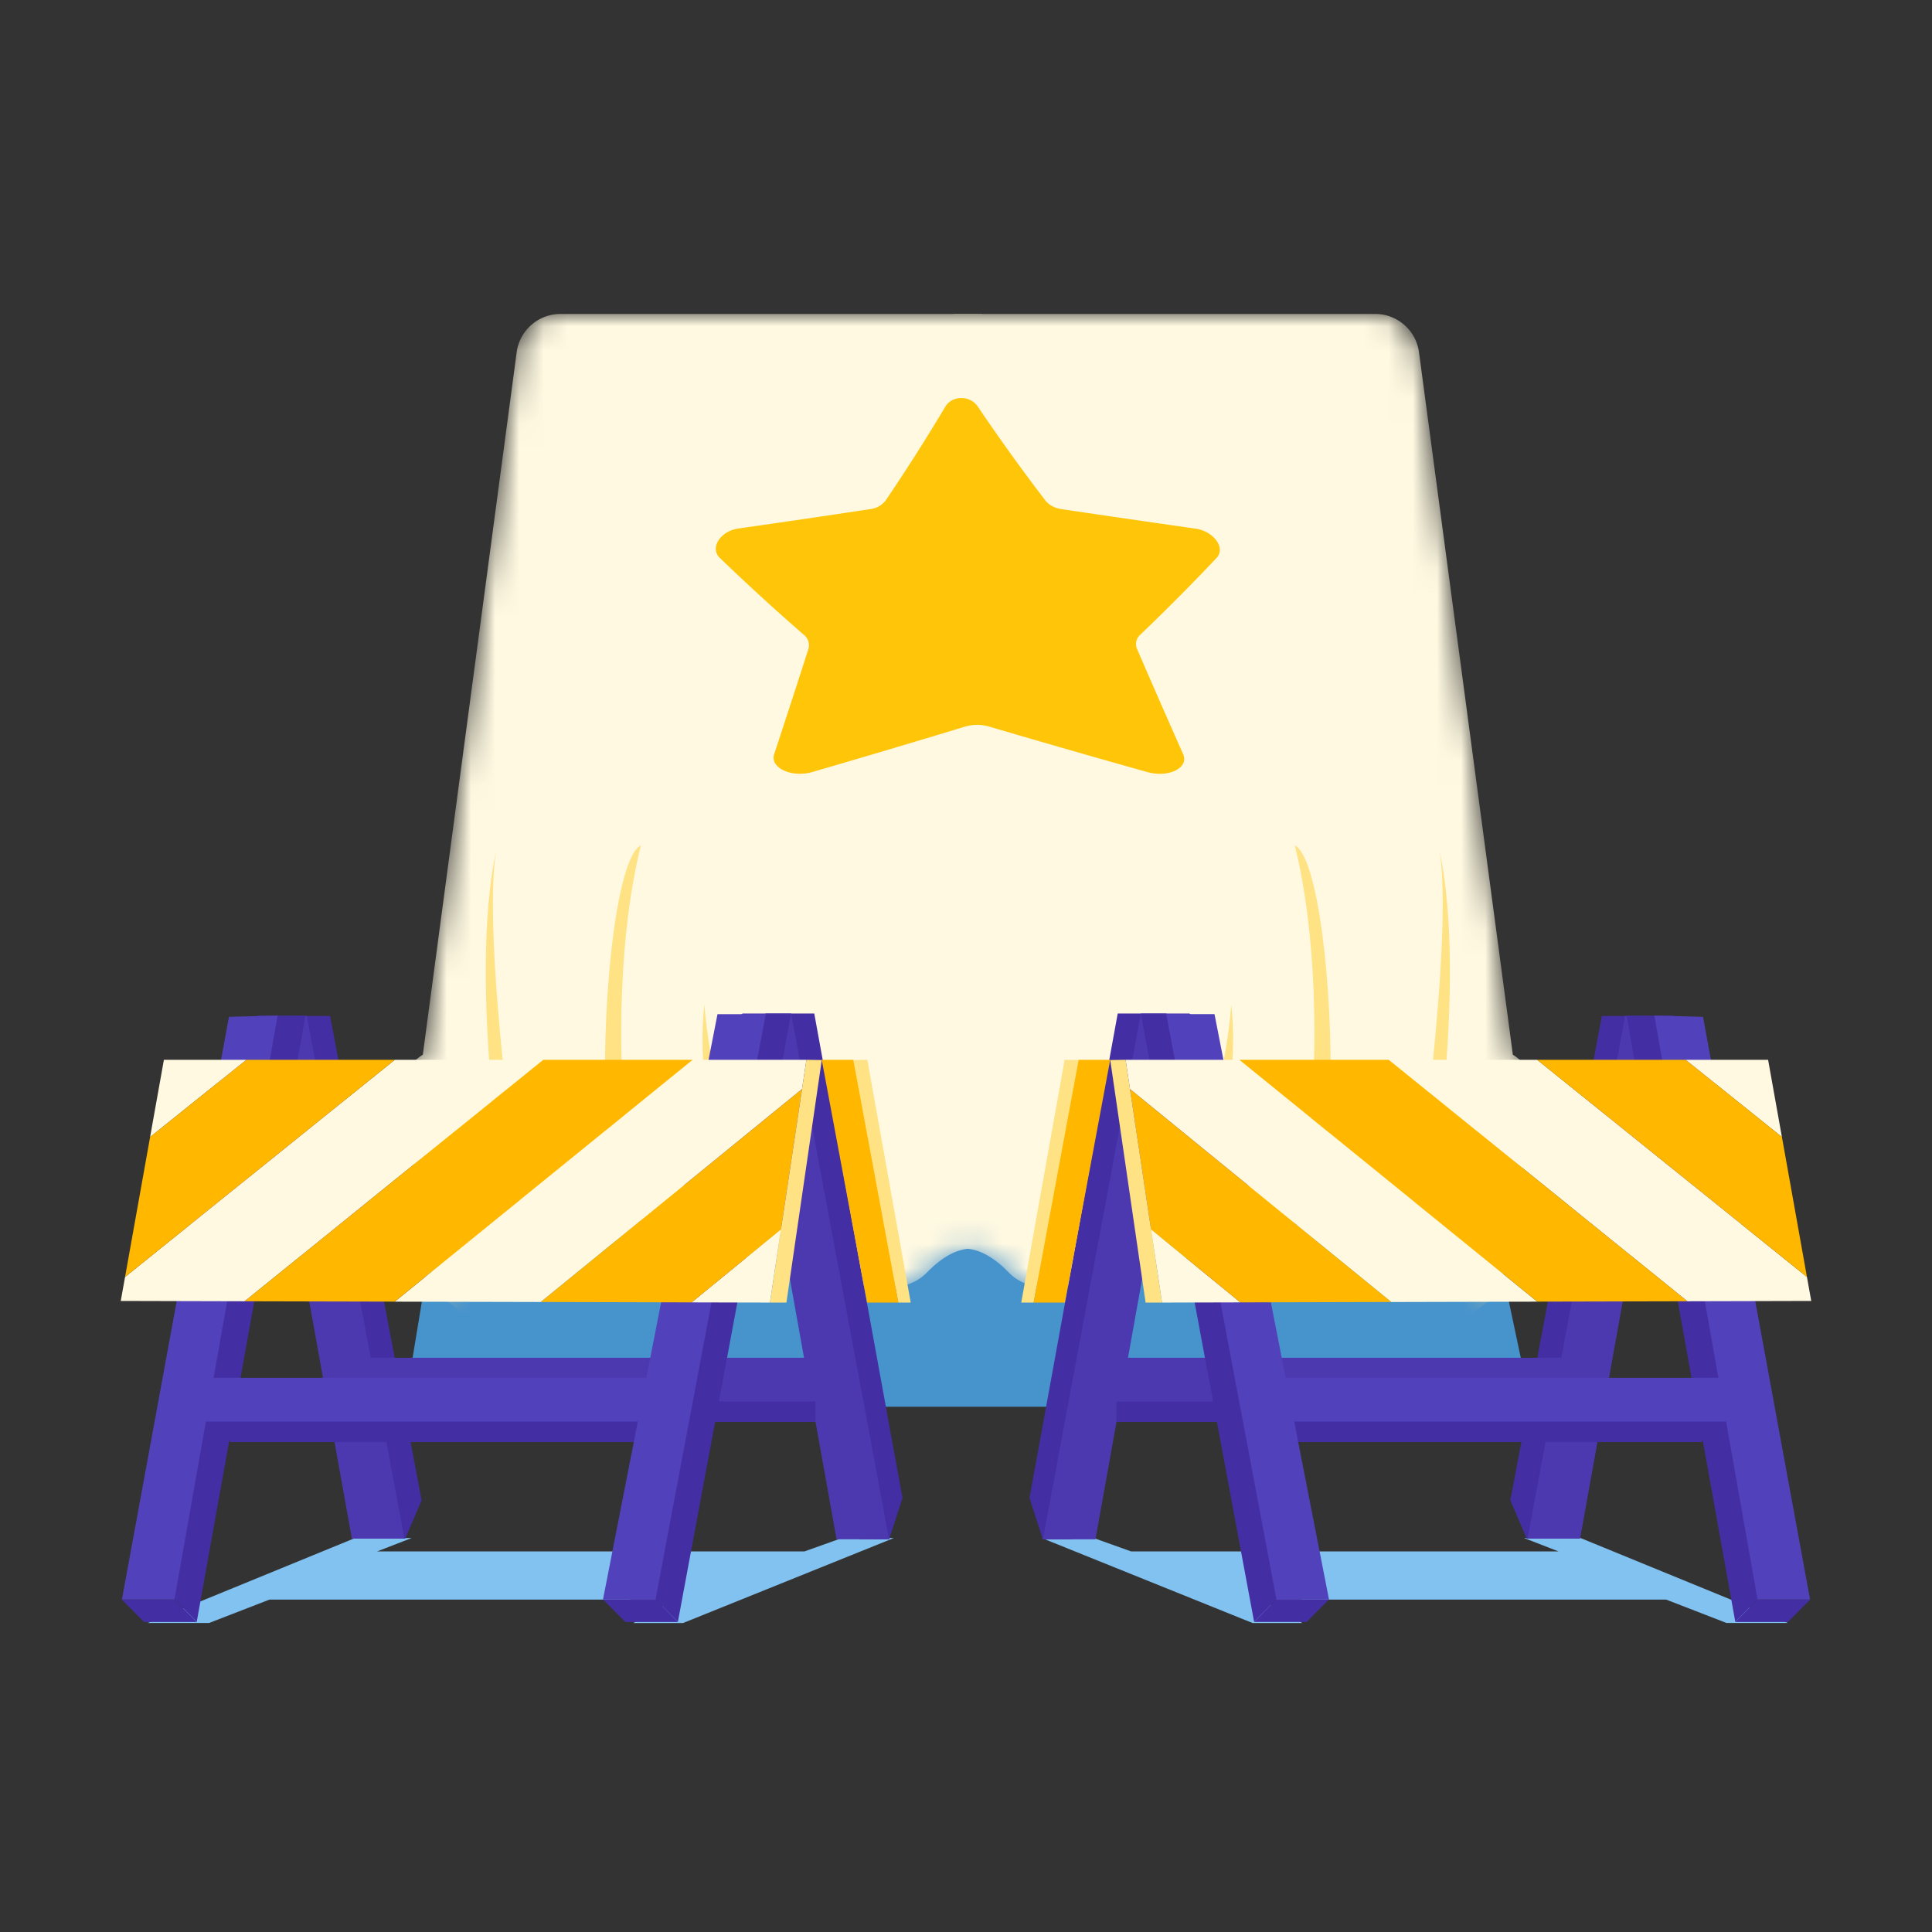 <svg xmlns="http://www.w3.org/2000/svg" width="80" height="80" fill="none" class="persona-ilustration" viewBox="0 0 80 80"><rect x="0" y="0" width="80" height="80" fill="#333333" stroke="none"/><g clip-path="url(#tPLOSFx9Gw_a)"><path fill="#4793CC" d="M22.177 25.338q17.132 0 34.266-.006l6.958 32.922q-23.33-.006-46.651 0z"/><mask id="tPLOSFx9Gw_b" width="48" height="41" x="16" y="13" maskUnits="userSpaceOnUse" style="mask-type:alpha"><path fill="#fff" d="m21.394 14.587-3.886 29.086c-.47.291-1.268 1.087-.705 1.941s.878 1.299.965 1.415c-.242.054-.727.601-.727 2.35s.838 3.454 1.256 4.088c.817-.362 2.621-1.461 3.309-2.962 2.929 1.944 4.428.81 4.812 0 .89.88 2.99 2.373 4.264 1.319 1.272-1.055 2.82.139 3.436.868.954.482 3.143 1.157 4.263 0 .68-.703 1.27-.944 1.695-.98.425.036 1.014.276 1.695.98 1.12 1.157 3.309.482 4.263 0 .615-.729 2.164-1.923 3.436-.868 1.273 1.054 3.373-.44 4.264-1.319.384.81 1.883 1.944 4.812 0 .688 1.5 2.492 2.6 3.308 2.962.42-.634 1.257-2.34 1.257-4.088s-.485-2.296-.727-2.35c.087-.116.401-.56.965-1.415.563-.854-.235-1.65-.705-1.941l-3.886-29.086A1.83 1.83 0 0 0 56.945 13H23.207a1.83 1.83 0 0 0-1.813 1.587"/></mask><g mask="url(#tPLOSFx9Gw_b)"><path fill="#FFF9E1" d="m62.644 43.673-3.886-29.086A1.83 1.83 0 0 0 56.944 13H39.48v38.824c.297-.193 1.171-.29 2.291.868s3.31.482 4.264 0c.615-.729 2.163-1.923 3.436-.868s3.372-.44 4.263-1.318c.384.81 1.884 1.943 4.813 0 .687 1.5 2.492 2.599 3.308 2.96.419-.633 1.256-2.338 1.256-4.087s-.484-2.295-.727-2.35c.087-.116.402-.56.965-1.415.564-.854-.235-1.65-.704-1.941"/><path fill="#FFF9E1" d="m17.508 43.673 3.886-29.086A1.83 1.83 0 0 1 23.207 13h17.465v38.824c-.297-.193-1.17-.29-2.29.868s-3.31.482-4.264 0c-.615-.729-2.164-1.923-3.437-.868-1.272 1.054-3.372-.44-4.263-1.319-.384.81-1.883 1.944-4.812 0-.688 1.5-2.492 2.6-3.309 2.962-.418-.634-1.256-2.34-1.256-4.088s.485-2.296.727-2.35c-.087-.116-.401-.56-.965-1.415-.563-.854.235-1.65.705-1.941"/><path fill="#FEE283" d="M21 47.846c.667 5.057-.4 5.798-.668 7.542l-2.02-1.705c-1.01-4.074.534-5.837 2.688-5.837"/><path fill="#FEE283" d="M20.538 35.234c-.562 3.663.858 14.173 1.639 18.97l-.508-.18c-.85-3.989-2.268-13.332-1.13-18.79"/><path fill="#FEE283" d="M21.13 47.537c0 1.249-3.297-.29-4.313-.844-.671-.894-1.782-2.441-.854-1.48 1.159 1.202 2.544 1.492 5.167 2.324M29.168 41.594c-.506 4.289 1.49 12.25 5.396 17.264-.578-1.124 2.872-.22 2.383-1.354-2.358-4.403-2.684-4.304-5.074-7.448s-2.705-8.462-2.705-8.462M28.278 55.285c-4.395.456-3.6-19.39-1.742-20.28-1.79 7.268-.361 18.734 1.742 20.28M59.152 47.846c-.667 5.057.4 5.798.668 7.542l2.02-1.705c1.01-4.075-.534-5.837-2.688-5.837"/><path fill="#FEE283" d="M59.613 35.234c.562 3.663-.858 14.173-1.638 18.97l.507-.18c.851-3.989 2.268-13.332 1.131-18.79"/><path fill="#FEE283" d="M59.022 47.537c0 1.249 3.296-.29 4.313-.844.67-.894 1.78-2.441.854-1.48-1.16 1.202-2.544 1.492-5.167 2.324M50.982 41.594c.507 4.289-1.49 12.25-5.395 17.264.577-1.124-2.872-.22-2.383-1.354 2.358-4.403 2.683-4.304 5.073-7.448s2.705-8.462 2.705-8.462M51.873 55.285c4.395.456 3.6-19.391 1.742-20.28 1.79 7.268.361 18.733-1.742 20.28"/><path fill="#FFC509" d="M39.132 16.86c.285-.504 1.054-.504 1.37-.004a81 81 0 0 0 2.781 3.863c.148.187.389.32.651.36a929 929 0 0 0 5.565.81c.749.104 1.256.787.889 1.2a86 86 0 0 1-3.173 3.195.51.51 0 0 0-.133.586 458 458 0 0 0 1.91 4.36c.248.565-.597.985-1.482.74a522 522 0 0 1-6.565-1.888 1.77 1.77 0 0 0-.967 0 541 541 0 0 1-6.353 1.889c-.86.24-1.752-.18-1.568-.741q.718-2.18 1.42-4.363a.55.55 0 0 0-.194-.583 93 93 0 0 1-3.489-3.194c-.403-.418.04-1.098.773-1.205q2.779-.395 5.483-.806a.94.94 0 0 0 .626-.36 80 80 0 0 0 2.456-3.86"/></g><path fill="#82C2F1" d="m17.043 63.687-1.43.555H33.31l1.552-.555h2.148l-8.726 3.519h-2.061l1.672-.971H11.16l-2.504.97h-2.54l8.586-3.518zM63.109 63.687l1.43.555H46.84l-1.551-.555H43.14l8.726 3.519h2.061l-1.672-.971H68.99l2.504.97h2.54l-8.586-3.518z"/><path fill="#442EA4" d="m33.717 41.967 3.653 20.06-.552 1.711h-1.22l-3.902-21.772z"/><path fill="#4C39B0" d="m32.758 41.967 4.056 21.771H34.64l-3.902-21.772z"/><path fill="#442EA4" d="m13.668 42.07 3.79 20.057-.68 1.585H15.53L11.648 42.07z"/><path fill="#4C39B0" d="m12.705 42.07 4.042 21.642h-2.176L10.68 42.07z"/><path fill="#442EA4" d="M15.843 58.881h17.924v-1.754l-18.26-.059z"/><path fill="#4C39B0" d="M15.529 58.034h18.453l-.318-1.813H15.185z"/><path fill="#442EA4" d="M10.675 42.063 6.251 66.12l.972.11.923.93 4.504-25.097z"/><path fill="#442EA4" d="m5.966 67.163-.928-.933H7.22l.923.933z"/><path fill="#5141BA" d="M9.48 42.105 5.048 66.23h2.176l4.272-24.178z"/><path fill="#442EA4" d="M26.579 59.712H9.533l-.879-1.754 18.261-.06z"/><path fill="#5141BA" d="M26.58 58.864H8.5l.312-1.813h18.105z"/><path fill="#442EA4" d="M30.699 41.994 26.085 66.23h1.06l.925.926 4.685-25.162z"/><path fill="#442EA4" d="m25.896 67.163-.928-.933h2.182l.923.933z"/><path fill="#5141BA" d="M29.71 41.994 24.969 66.23h2.176l4.563-24.236z"/><path fill="#FFF9E1" d="m31.882 53.937-3.24-.008 3.695-3.025zM22.498 43.884l-12.369 9.999L5 53.87l.178-.992 11.17-8.994zM33.392 43.884l-.182 1.211-10.82 8.818-6.045-.014L28.68 43.884zM6.787 43.884h3.415l-3.987 3.198z"/><path fill="#FFB700" d="m32.339 50.904-3.696 3.025-6.252-.016 10.819-8.818zM28.68 43.884 16.344 53.898l-6.215-.015 12.368-9.999zM10.202 43.884h6.146l-11.17 8.994 1.037-5.796z"/><path fill="#FEE283" d="m33.392 43.884.636.01-1.464 10.043h-.68zM35.914 43.885l-.636.01 1.92 10.042h.513z"/><path fill="#FFB700" d="M37.2 53.937h-1.297l-1.876-10.052h1.305z"/><path fill="#442EA4" d="m46.282 41.968-3.653 20.06.553 1.711h1.22l3.901-21.772z"/><path fill="#4C39B0" d="M47.242 41.967 43.186 63.74h2.175l3.901-21.772z"/><path fill="#442EA4" d="m66.33 42.07-3.79 20.057.68 1.585h1.25l3.882-21.642z"/><path fill="#4C39B0" d="m67.294 42.07-4.042 21.642h2.176l3.892-21.641z"/><path fill="#442EA4" d="M64.154 58.881H46.23v-1.754l18.26-.059z"/><path fill="#4C39B0" d="M64.47 58.034H46.015l.318-1.813h18.479z"/><path fill="#442EA4" d="M69.325 42.063 73.75 66.12l-.972.11-.923.93-4.503-25.097z"/><path fill="#442EA4" d="m74.034 67.163.928-.933H72.78l-.924.933z"/><path fill="#5141BA" d="m70.519 42.105 4.432 24.125h-2.175l-4.273-24.178z"/><path fill="#442EA4" d="M53.42 59.712h17.046l.879-1.754-18.261-.06z"/><path fill="#5141BA" d="M53.42 58.864H71.5l-.312-1.813H53.083z"/><path fill="#442EA4" d="m49.3 41.993 4.615 24.237h-1.061l-.924.925-4.686-25.162z"/><path fill="#442EA4" d="m54.104 67.162.928-.933H52.85l-.923.933z"/><path fill="#5141BA" d="m50.29 41.993 4.741 24.237h-2.176l-4.563-24.237z"/><path fill="#FFF9E1" d="m48.117 53.937 3.24-.008-3.695-3.025zM57.502 43.884l12.368 9.999L75 53.87l-.178-.992-11.17-8.994zM46.608 43.884l.182 1.211 10.82 8.819 6.046-.015-12.337-10.015zM73.213 43.884h-3.415l3.987 3.198z"/><path fill="#FFB700" d="m47.661 50.904 3.696 3.025 6.252-.016-10.819-8.818zM51.32 43.884l12.336 10.014 6.215-.015-12.368-9.999zM69.798 43.884h-6.146l11.17 8.994-1.036-5.796z"/><path fill="#FEE283" d="m46.609 43.884-.636.01 1.464 10.043h.68zM44.084 43.884l.636.01-1.92 10.043h-.512z"/><path fill="#FFB700" d="M42.799 53.937h1.296l1.876-10.053h-1.305z"/></g><defs><clipPath id="tPLOSFx9Gw_a"><path fill="#fff" d="M0 0h80v80H0z"/></clipPath></defs></svg>